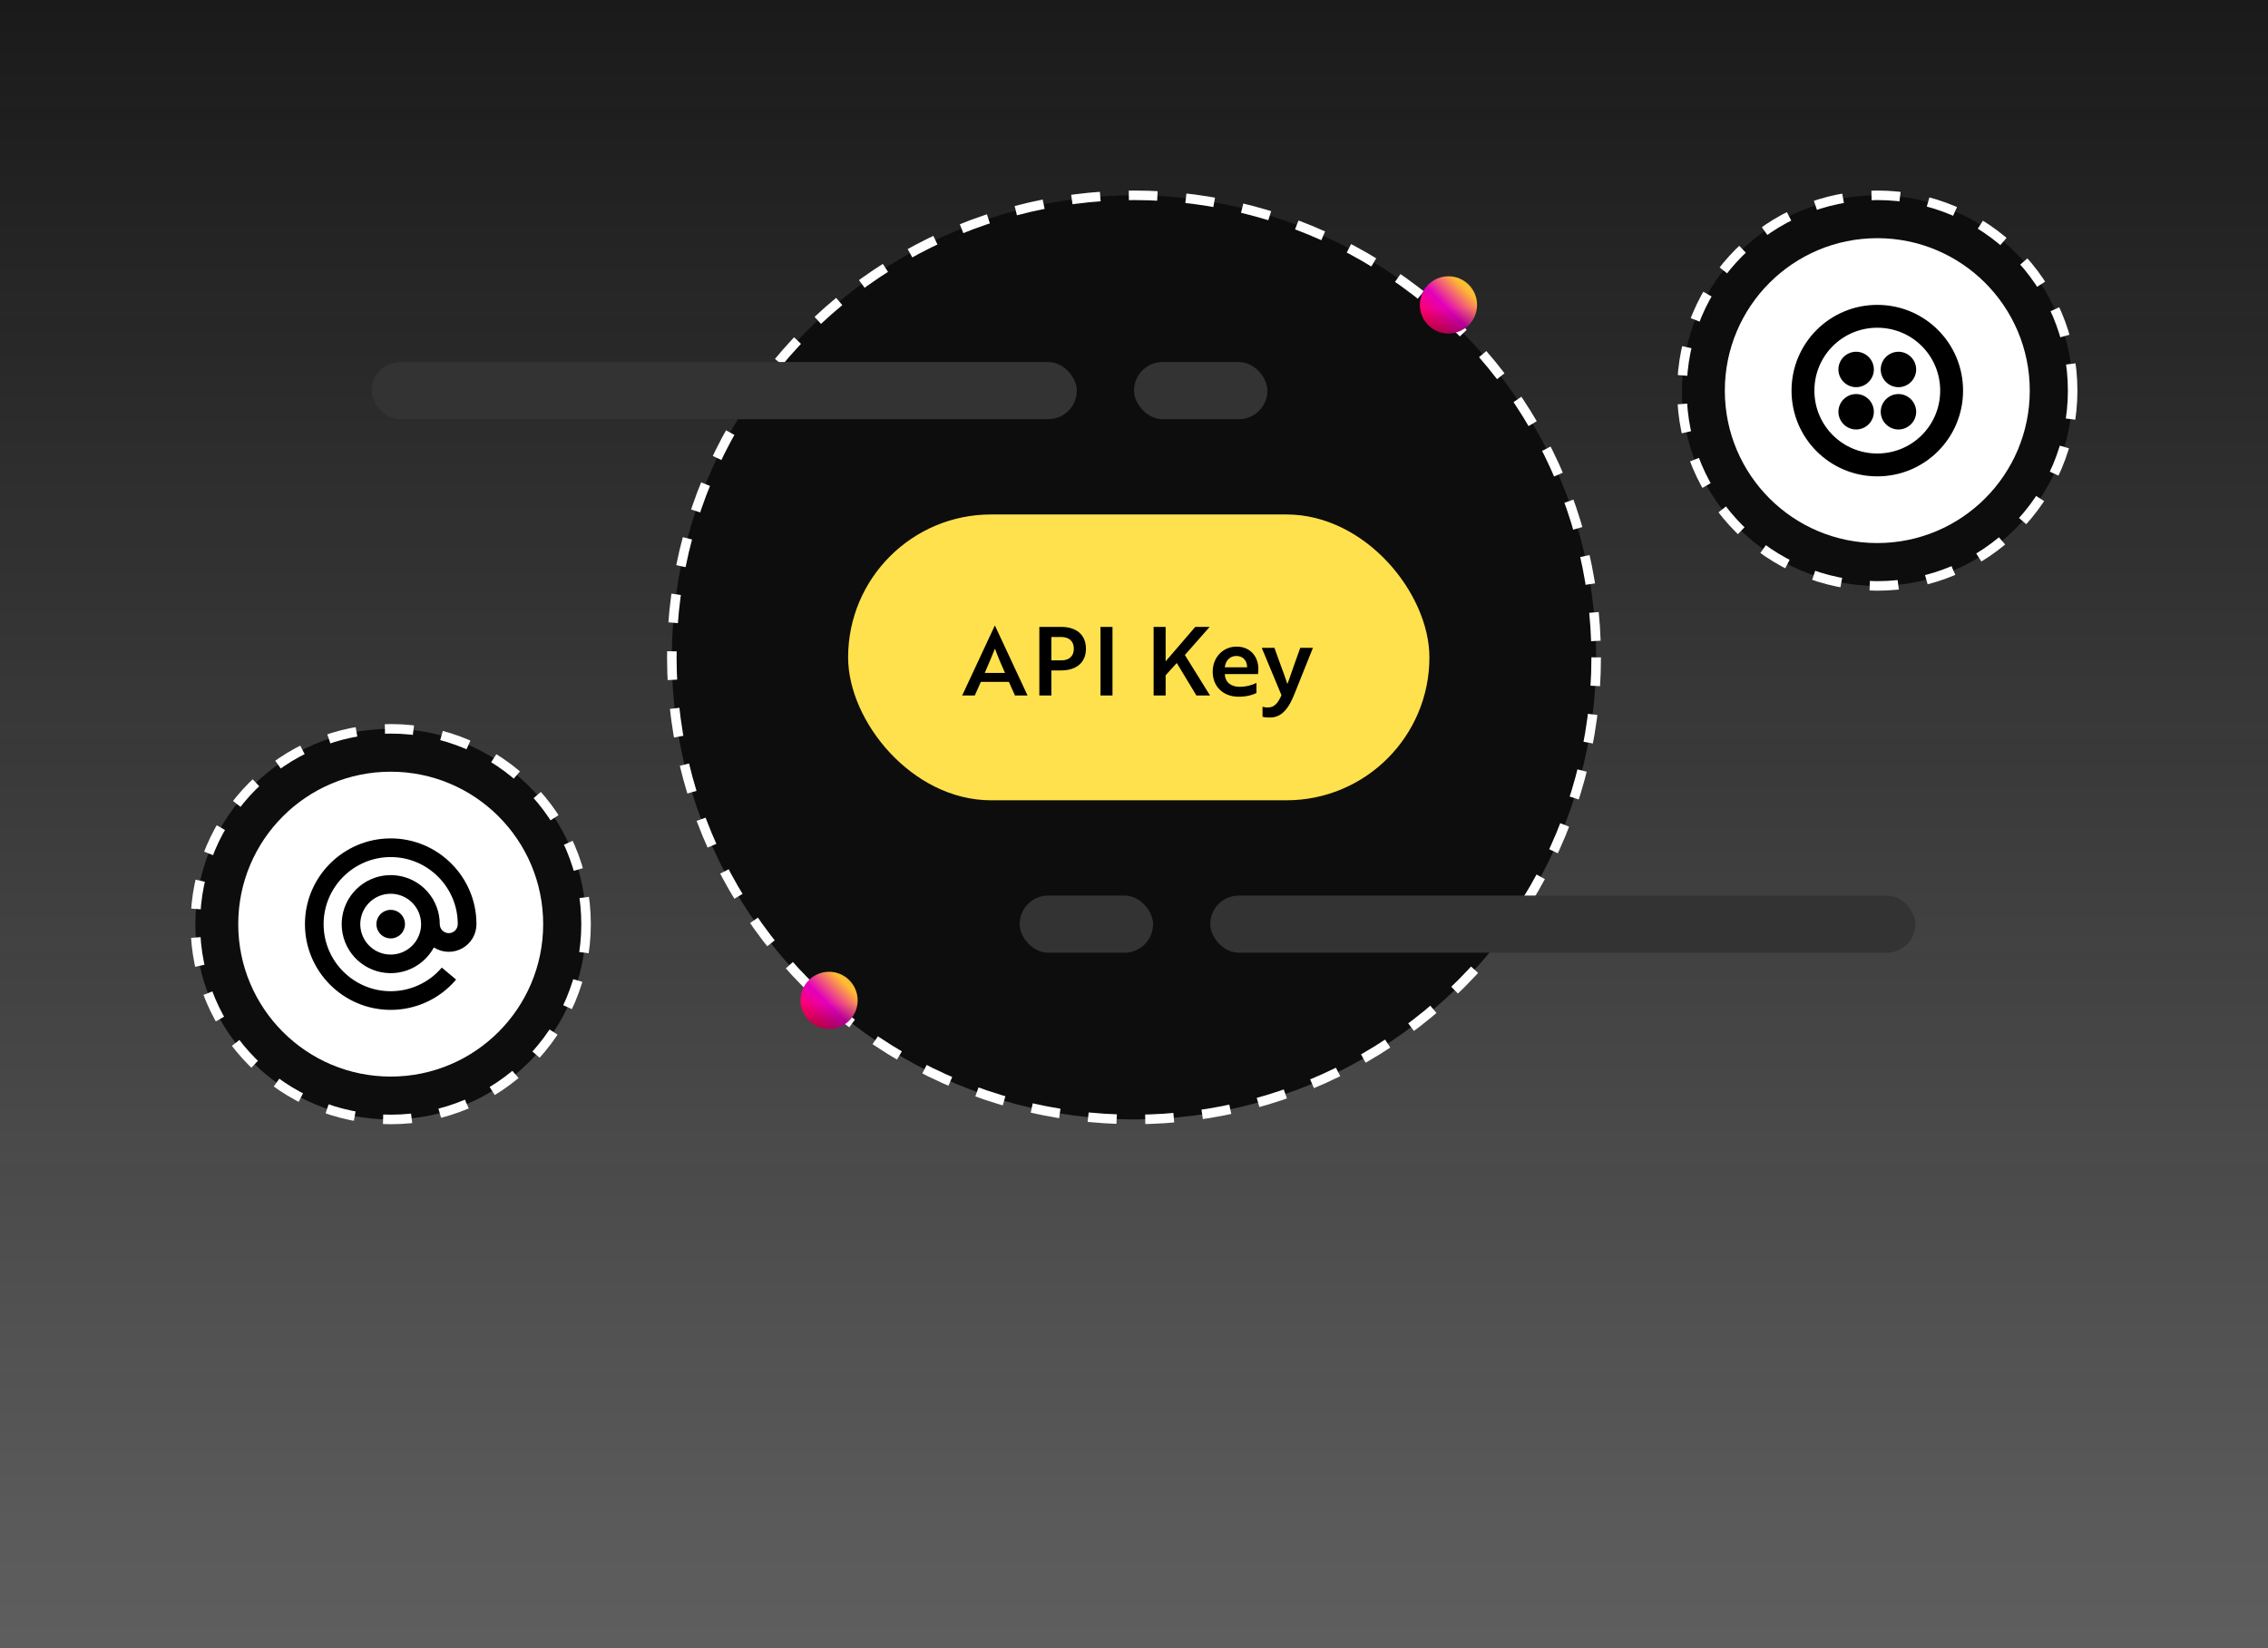 <svg width="238" height="173" viewBox="0 0 238 173" fill="none" xmlns="http://www.w3.org/2000/svg">
<rect width="238" height="173" fill="url(#paint0_linear_3810_8590)"/>
<circle cx="41" cy="97" r="20.5" fill="#0D0D0D" stroke="white" stroke-dasharray="3 3"/>
<circle cx="41" cy="97" r="16" fill="white"/>
<path fill-rule="evenodd" clip-rule="evenodd" d="M32 97C32 101.962 36.038 106 40.999 106C42.305 106.001 43.596 105.717 44.781 105.168C45.966 104.619 47.018 103.818 47.862 102.82L46.362 101.56C45.701 102.338 44.879 102.963 43.953 103.391C43.027 103.819 42.019 104.04 40.999 104.04C37.116 104.04 33.959 100.882 33.959 97C33.959 93.118 37.117 89.96 40.999 89.96C44.88 89.96 48.038 93.118 48.038 97C48.038 97.251 47.939 97.491 47.761 97.668C47.584 97.845 47.344 97.945 47.093 97.945C46.843 97.945 46.602 97.845 46.425 97.668C46.248 97.491 46.148 97.251 46.148 97C46.148 95.747 45.692 94.537 44.864 93.598C44.035 92.658 42.893 92.052 41.65 91.894C40.407 91.736 39.15 92.037 38.113 92.74C37.076 93.444 36.332 94.501 36.019 95.714C35.706 96.927 35.846 98.212 36.413 99.329C36.98 100.446 37.935 101.318 39.099 101.781C40.263 102.244 41.556 102.267 42.736 101.845C43.915 101.423 44.9 100.585 45.506 99.489L45.53 99.446L45.572 99.472C46.012 99.743 46.516 99.892 47.033 99.903C47.549 99.915 48.06 99.788 48.511 99.536C48.962 99.284 49.338 98.916 49.6 98.47C49.861 98.024 49.999 97.517 49.999 97C49.999 92.037 45.959 88 40.999 88C36.038 88 32 92.038 32 97ZM39.225 94.35C39.75 93.999 40.367 93.812 40.999 93.812V93.81C41.844 93.811 42.655 94.147 43.253 94.745C43.852 95.343 44.188 96.154 44.189 97C44.19 97.631 44.003 98.249 43.653 98.774C43.303 99.299 42.804 99.708 42.221 99.95C41.638 100.192 40.997 100.256 40.377 100.133C39.758 100.01 39.189 99.707 38.743 99.26C38.296 98.814 37.992 98.246 37.869 97.627C37.745 97.008 37.809 96.366 38.05 95.783C38.291 95.199 38.701 94.701 39.225 94.35ZM40.166 98.246C40.412 98.411 40.702 98.499 40.999 98.499C41.397 98.498 41.778 98.34 42.059 98.059C42.34 97.777 42.498 97.396 42.499 96.998C42.499 96.702 42.411 96.412 42.246 96.165C42.081 95.919 41.847 95.727 41.572 95.613C41.298 95.5 40.997 95.47 40.706 95.528C40.415 95.586 40.148 95.729 39.938 95.939C39.728 96.148 39.586 96.416 39.528 96.707C39.47 96.997 39.5 97.299 39.613 97.573C39.727 97.847 39.919 98.081 40.166 98.246Z" fill="black"/>
<circle cx="197" cy="41" r="20.5" fill="#0D0D0D" stroke="white" stroke-dasharray="3 3"/>
<circle cx="197" cy="41" r="16" fill="white"/>
<path d="M197 32C201.98 32 206 36.02 206 41C206 45.98 201.98 50 197 50C192.02 50 188 45.98 188 41C188 36.02 192.02 32 197 32ZM197 34.4C193.34 34.4 190.4 37.34 190.4 41C190.4 44.66 193.34 47.6 197 47.6C200.66 47.6 203.6 44.66 203.6 41C203.6 37.34 200.66 34.4 197 34.4ZM194.78 41.36C195.8 41.36 196.64 42.2 196.64 43.22C196.64 44.24 195.8 45.08 194.78 45.08C193.76 45.08 192.92 44.24 192.92 43.22C192.92 42.2 193.76 41.36 194.78 41.36ZM199.22 41.36C200.24 41.36 201.08 42.2 201.08 43.22C201.08 44.24 200.24 45.08 199.22 45.08C198.2 45.08 197.36 44.24 197.36 43.22C197.36 42.2 198.2 41.36 199.22 41.36ZM199.22 36.92C200.24 36.92 201.08 37.76 201.08 38.78C201.08 39.8 200.24 40.64 199.22 40.64C198.2 40.64 197.36 39.8 197.36 38.78C197.36 37.76 198.2 36.92 199.22 36.92ZM194.78 36.92C195.8 36.92 196.64 37.76 196.64 38.78C196.64 39.8 195.8 40.64 194.78 40.64C193.76 40.64 192.92 39.8 192.92 38.78C192.92 37.76 193.76 36.92 194.78 36.92Z" fill="black"/>
<circle cx="119" cy="69" r="48.5" fill="#0D0D0D" stroke="white" stroke-dasharray="3 3"/>
<circle cx="87" cy="105" r="3" fill="url(#paint1_linear_3810_8590)"/>
<circle cx="87" cy="105" r="3" fill="url(#paint2_linear_3810_8590)"/>
<circle cx="152" cy="32" r="3" fill="url(#paint3_linear_3810_8590)"/>
<circle cx="152" cy="32" r="3" fill="url(#paint4_linear_3810_8590)"/>
<rect x="39" y="38" width="74" height="6" rx="3" fill="#333333"/>
<rect x="119" y="38" width="14" height="6" rx="3" fill="#333333"/>
<rect x="107" y="94" width="14" height="6" rx="3" fill="#333333"/>
<rect x="127" y="94" width="74" height="6" rx="3" fill="#333333"/>
<rect x="89" y="54" width="61" height="30" rx="15" fill="#FFE14D"/>
<path d="M100.97 73H102.29L102.93 71.57H105.87L106.51 73H107.83L104.42 65.69H104.38L100.97 73ZM103.34 70.63C103.73 69.75 104.1 68.83 104.41 68.08C104.71 68.9 105.05 69.71 105.46 70.63H103.34ZM111.347 70.37C112.947 70.37 113.957 69.55 113.957 68.09C113.957 66.62 112.947 65.8 111.347 65.8H109.067V73H110.327V70.37H111.347ZM111.357 66.86C112.167 66.86 112.687 67.29 112.687 68.09C112.687 68.88 112.187 69.31 111.407 69.31H110.327V66.86H111.357ZM116.743 73V65.8H115.483V73H116.743ZM122.319 65.8H121.059V73H122.319V70.88L123.489 69.59L125.549 73H126.979L124.339 68.75L126.939 65.8H125.429L122.319 69.42V65.8ZM129.759 67.87C128.349 67.87 127.259 68.99 127.259 70.5C127.259 72.04 128.329 73.13 129.989 73.13C130.829 73.13 131.499 72.93 131.849 72.74V71.67C131.509 71.88 130.779 72.09 130.079 72.09C129.159 72.09 128.559 71.59 128.529 70.75H132.019C132.019 70.66 132.049 70.44 132.049 70.21C132.049 68.97 131.259 67.87 129.759 67.87ZM130.869 70.04H128.529C128.589 69.41 129.019 68.85 129.739 68.85C130.489 68.85 130.879 69.41 130.869 70.04ZM132.486 75.23C132.586 75.27 132.806 75.31 133.046 75.31C133.246 75.32 133.446 75.31 133.656 75.28C134.636 75.09 135.256 74.29 135.826 72.87L137.776 68H136.446L135.816 69.77C135.626 70.27 135.276 71.37 135.096 71.79C134.876 71.12 134.626 70.44 134.376 69.77L133.736 68H132.406L134.476 72.97C134.146 73.71 133.776 74.26 133.056 74.26C132.786 74.26 132.586 74.21 132.486 74.18V75.23Z" fill="black"/>
<defs>
<linearGradient id="paint0_linear_3810_8590" x1="119" y1="0" x2="119" y2="173" gradientUnits="userSpaceOnUse">
<stop stop-color="#1A1A1A"/>
<stop offset="1" stop-color="#1A1A1A" stop-opacity="0.7"/>
</linearGradient>
<linearGradient id="paint1_linear_3810_8590" x1="90" y1="102" x2="84" y2="108" gradientUnits="userSpaceOnUse">
<stop offset="0.211" stop-color="#FFBB33"/>
<stop offset="0.539" stop-color="#E300BD"/>
<stop offset="0.789" stop-color="#FF006A"/>
</linearGradient>
<linearGradient id="paint2_linear_3810_8590" x1="87" y1="102" x2="87" y2="108" gradientUnits="userSpaceOnUse">
<stop offset="0.547" stop-opacity="0"/>
<stop offset="1" stop-opacity="0.3"/>
</linearGradient>
<linearGradient id="paint3_linear_3810_8590" x1="155" y1="29" x2="149" y2="35" gradientUnits="userSpaceOnUse">
<stop offset="0.211" stop-color="#FFBB33"/>
<stop offset="0.539" stop-color="#E300BD"/>
<stop offset="0.789" stop-color="#FF006A"/>
</linearGradient>
<linearGradient id="paint4_linear_3810_8590" x1="152" y1="29" x2="152" y2="35" gradientUnits="userSpaceOnUse">
<stop offset="0.547" stop-opacity="0"/>
<stop offset="1" stop-opacity="0.3"/>
</linearGradient>
</defs>
</svg>
